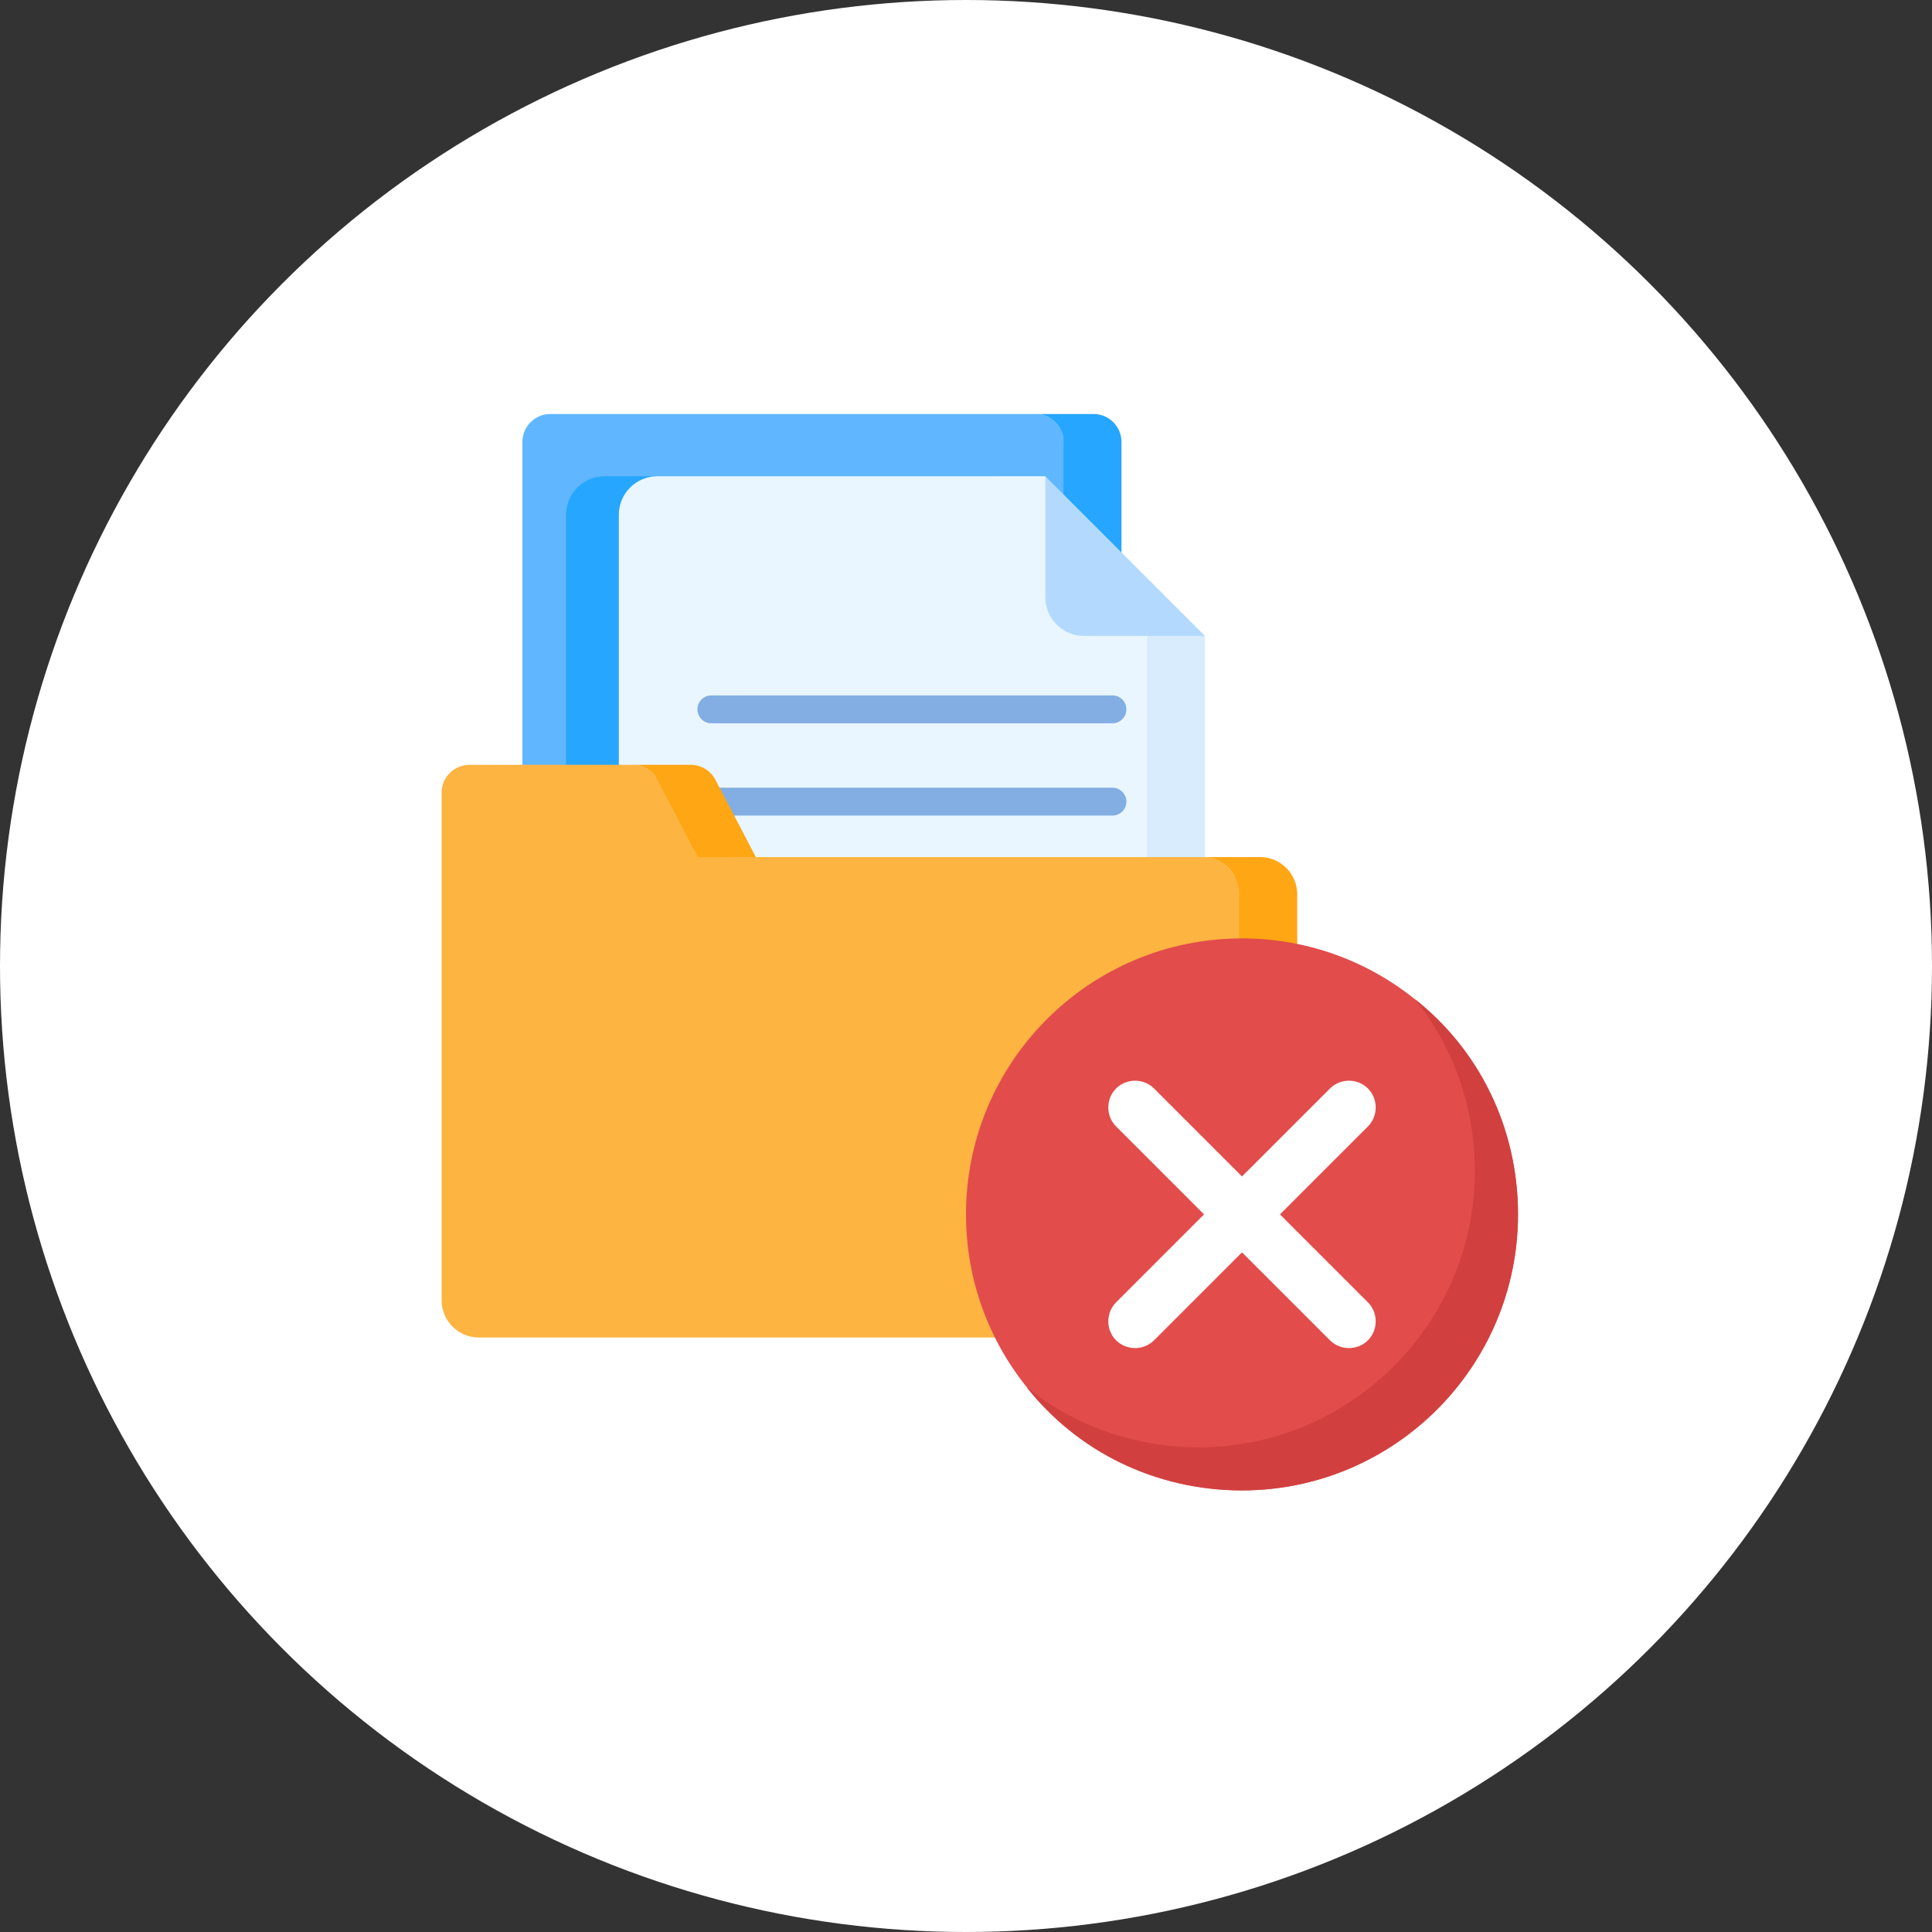 <svg width="70" height="70" viewBox="0 0 70 70" fill="none" xmlns="http://www.w3.org/2000/svg">
<rect x="0" y="0" width="70" height="70" fill="#333333" stroke="none"/>
<circle cx="35" cy="35" r="35" fill="white"/>
<path d="M40.042 16.011H38.532C38.532 15.453 38.079 15 37.521 15H19.939C19.381 15 18.928 15.453 18.928 16.011V42.877C18.928 43.435 19.381 43.888 19.939 43.888C39.104 43.888 37.611 43.946 37.941 43.795C38.197 43.678 38.395 43.458 38.482 43.187H40.042C40.042 42.993 40.042 16.39 40.042 16.011Z" fill="#60B7FF"/>
<path d="M39.622 15H37.521C38.079 15 38.532 15.453 38.532 16.011V42.877C38.532 43.435 38.079 43.888 37.521 43.888H39.622C40.181 43.888 40.633 43.435 40.633 42.877V16.011C40.633 15.453 40.181 15 39.622 15V15Z" fill="#26A6FE"/>
<path d="M40.633 21.925L35.964 17.256H21.907C21.136 17.256 20.51 17.881 20.51 18.653V43.636C20.51 43.722 20.519 43.806 20.534 43.888H39.622C40.181 43.888 40.633 43.435 40.633 42.877V21.925Z" fill="#26A6FE"/>
<path d="M42.289 22.185L39.92 20.706L37.874 17.256H23.818C23.046 17.256 22.421 17.881 22.421 18.653V43.636C22.421 44.408 23.046 45.034 23.818 45.034H42.262C42.271 45.034 42.28 45.033 42.289 45.032V22.185Z" fill="#EAF6FF"/>
<path d="M43.659 23.041L41.558 21.729V43.636C41.558 44.408 40.932 45.034 40.161 45.034H42.262C43.034 45.034 43.659 44.408 43.659 43.636V23.041H43.659Z" fill="#D8ECFE"/>
<path d="M39.272 23.041H43.659L37.874 17.256V21.643C37.874 22.415 38.5 23.041 39.272 23.041Z" fill="#B3DAFE"/>
<path d="M40.306 26.207H25.774C25.495 26.207 25.269 25.98 25.269 25.701C25.269 25.422 25.495 25.196 25.774 25.196H40.306C40.585 25.196 40.811 25.422 40.811 25.701C40.811 25.98 40.585 26.207 40.306 26.207Z" fill="#82AEE3"/>
<path d="M40.306 29.551H25.774C25.495 29.551 25.269 29.325 25.269 29.046C25.269 28.766 25.495 28.54 25.774 28.54H40.306C40.585 28.54 40.811 28.766 40.811 29.046C40.811 29.325 40.585 29.551 40.306 29.551Z" fill="#82AEE3"/>
<path d="M45.813 31.73H44.718C44.483 31.325 44.045 31.053 43.551 31.053C42.858 31.053 27.558 31.053 26.583 31.053L24.808 28.117H23.733C23.544 27.864 23.246 27.711 22.924 27.711H17.011C16.453 27.711 16 28.164 16 28.722V47.112C16 47.856 16.604 48.46 17.348 48.46H43.551C43.773 48.46 44 48.402 44.2 48.292H44.203C44.372 48.198 44.519 48.068 44.634 47.912H45.813V31.73H45.813Z" fill="#FDB441"/>
<path d="M23.82 28.254L25.284 31.053H27.386L25.921 28.254C25.747 27.92 25.401 27.711 25.025 27.711H22.924C23.3 27.711 23.645 27.92 23.82 28.254Z" fill="#FEA613"/>
<path d="M45.652 31.053H43.551C44.295 31.053 44.899 31.656 44.899 32.401V47.112C44.899 47.857 44.295 48.46 43.551 48.46H45.652C46.397 48.46 47 47.857 47 47.112V32.401C47 31.656 46.397 31.053 45.652 31.053Z" fill="#FEA613"/>
<path d="M45 54C50.523 54 55 49.523 55 44C55 38.477 50.523 34 45 34C39.477 34 35 38.477 35 44C35 49.523 39.477 54 45 54Z" fill="#E24C4B"/>
<path d="M55 44C55 49.5 50.5 54 45 54C41.812 54 39 52.562 37.188 50.25C38.875 51.625 41.062 52.438 43.438 52.438C48.938 52.438 53.438 47.938 53.438 42.438C53.438 40.062 52.625 37.875 51.25 36.188C53.562 38 55 40.812 55 44Z" fill="#D1403F"/>
<path d="M49.563 48.562C49.188 48.937 48.563 48.937 48.188 48.562L45 45.375L41.813 48.562C41.438 48.937 40.813 48.937 40.438 48.562C40.063 48.188 40.063 47.562 40.438 47.187L43.625 44L40.438 40.812C40.063 40.438 40.063 39.812 40.438 39.438C40.813 39.062 41.438 39.062 41.813 39.438L45 42.625L48.188 39.438C48.563 39.062 49.188 39.062 49.563 39.438C49.938 39.812 49.938 40.438 49.563 40.812L46.375 44L49.563 47.187C49.938 47.562 49.938 48.187 49.563 48.562Z" fill="white"/>
</svg>
